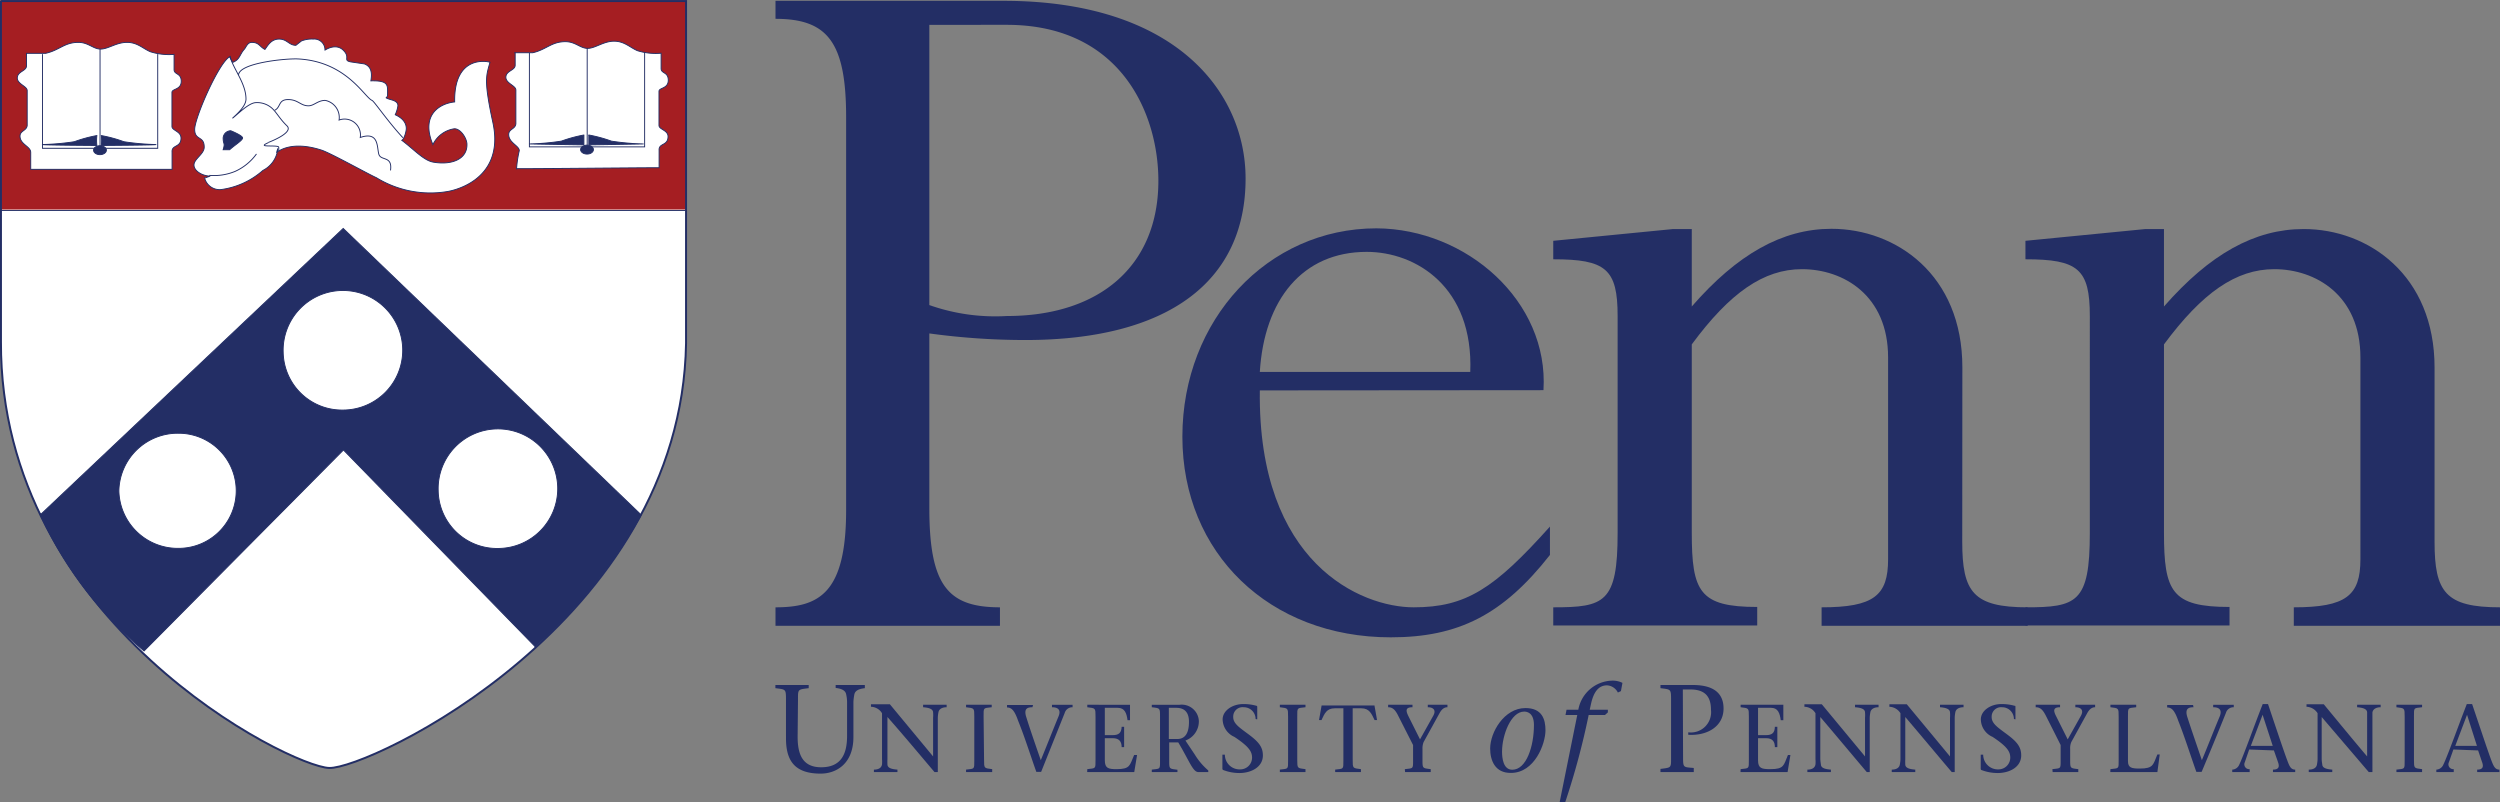 <svg xmlns="http://www.w3.org/2000/svg" viewBox="0 0 212.41 68.17"><rect x="0" y="0" width="212.41" height="68.17" fill="#808080" stroke="none"/><defs><style>.cls-1{fill:#232e65;}.cls-2{fill:#fff;}.cls-3{fill:#a51e22;}.cls-4,.cls-5,.cls-6{fill:none;stroke-miterlimit:3.86;}.cls-4{stroke:#a51e22;}.cls-4,.cls-5{stroke-width:0.08px;}.cls-5,.cls-6{stroke:#232e65;}.cls-6{stroke-width:0.17px;}</style></defs><title>upenn</title><g id="Layer_2" data-name="Layer 2"><g id="Layer_1-2" data-name="Layer 1"><path class="cls-1" d="M79.35,26.32a16.81,16.81,0,0,0,6.58.93c7.88,0,12.88-4.26,12.88-11.49,0-5.65-3.15-13.25-12.88-13.25H79.35V26.32Zm0,17.24c0,6.58,1.57,8.44,6,8.44v1.57H66.28V52c3.71,0,6-1.21,6-8.25V10.48C72.3,4,70.73,2,66.28,2V.47H85.65c14.64,0,20.57,7.78,20.57,15.1,0,8.81-6.67,13.72-18.72,13.72a60.42,60.42,0,0,1-8.15-.56" transform="translate(-0.39 -0.4)"/><path class="cls-1" d="M125.31,32c.28-7.23-4.63-10.2-8.8-10.2-5.47,0-8.71,4.08-9.08,10.2Zm-17.88,1.57C107.24,48.29,116.05,52,120.5,52s6.85-1.58,11.58-6.86v2.41c-4,5.09-7.78,7-13.53,7-10.29,0-17.7-7.13-17.7-17.05s7.23-17.7,16.49-17.7C125,19.84,132,26,131.53,33.55" transform="translate(-0.39 -0.4)"/><path class="cls-1" d="M167.11,46.44c0,4.26.93,5.56,5.56,5.56v1.57H155.16V52c4.44,0,5.65-1,5.65-4.08V30.77c0-5.28-3.8-7.5-7.32-7.5-3.25,0-6.12,2-9.36,6.39v16c0,5,.65,6.31,5.56,6.31v1.57H132.36V52c4.35,0,5.47-.38,5.47-6.31V27.25c0-4-1-4.82-5.47-4.82V20.86l10.19-1h1.58v6.58C148,22,151.82,19.84,156,19.84c5.47,0,11.12,3.89,11.12,11.77" transform="translate(-0.39 -0.4)"/><path class="cls-1" d="M207.24,46.44c0,4.26.93,5.56,5.56,5.56v1.57H195.28V52c4.45,0,5.66-1,5.66-4.08V30.77c0-5.28-3.8-7.5-7.32-7.5-3.25,0-6.12,2-9.37,6.39v16c0,5,.65,6.31,5.57,6.31v1.57H172.48V52c4.36,0,5.47-.38,5.47-6.31V27.25c0-4-1-4.82-5.47-4.82V20.86l10.2-1h1.57v6.58c3.9-4.45,7.7-6.58,11.87-6.58,5.47,0,11.12,3.89,11.12,11.77" transform="translate(-0.39 -0.4)"/><path class="cls-1" d="M68.16,63c0,1.47.4,2.59,2,2.59s2.2-1,2.2-2.65V60a3.06,3.06,0,0,0-.07-.57c-.05-.38-.41-.52-.9-.58V58.6h2.48v.27c-.5.06-.85.2-.9.58a4.23,4.23,0,0,0-.07.57v3c0,2.26-1.44,3.11-2.79,3.11-2.24,0-2.94-1.14-2.94-3V59.92c0-1,0-.93-.9-1.05V58.6h2.83v.27c-.95.12-.91.07-.91,1.05" transform="translate(-0.39 -0.4)"/><path class="cls-1" d="M79.79,66c-1.29-1.52-2.62-3.12-4-4.68v3.59a4.28,4.28,0,0,0,0,.43c0,.3.32.41.85.45V66h-2v-.21c.39,0,.65-.15.69-.45a2.55,2.55,0,0,0,0-.43V61a1.13,1.13,0,0,0-.94-.55v-.21H76l3.67,4.43h0V61.38a2.67,2.67,0,0,0,0-.44c0-.29-.32-.41-.85-.45v-.21h2v.21c-.39,0-.66.16-.7.45a2.67,2.67,0,0,0-.05.44V66" transform="translate(-0.39 -0.4)"/><path class="cls-1" d="M84,64.94c0,.76,0,.72.69.81V66H82.47v-.21c.73-.09.7,0,.7-.81V61.3c0-.76,0-.72-.7-.81v-.21h2.18v.21c-.73.09-.69,0-.69.81" transform="translate(-0.39 -0.4)"/><path class="cls-1" d="M88.11,60.49c-.45,0-.77.13-.5.91.31,1,.78,2.35,1.21,3.59.51-1.24,1-2.49,1.51-3.73.21-.51,0-.77-.56-.77v-.21h1.75v.21a.68.68,0,0,0-.67.49l-2,5h-.41c-.5-1.4-1-3-1.55-4.35-.3-.86-.55-1.12-.94-1.12v-.21h2.21" transform="translate(-0.39 -0.4)"/><path class="cls-1" d="M92.77,65.75c.73-.09.7,0,.7-.81V61.3c0-.76,0-.72-.7-.81v-.21H96.4v1.31h-.21c-.08-.6-.24-1.05-.83-1.05h-1.1v2.32h.68c.51,0,.73-.2.75-.71h.21v1.73h-.21c0-.47-.21-.76-.75-.76h-.68V65c0,.69.32.75,1,.75,1.17,0,1.11-.33,1.49-1.2H97L96.76,66h-4" transform="translate(-0.39 -0.4)"/><path class="cls-1" d="M99.73,63.19h.68c.7,0,1-.54,1-1.46s-.49-1.19-1.08-1.19h-.63v2.65Zm-1.48-2.91h2.36a1.46,1.46,0,0,1,1.64,1.38,1.74,1.74,0,0,1-1.14,1.66l.8,1.2a5.58,5.58,0,0,0,1.14,1.34V66h-.83c-.48,0-.74-.88-1.72-2.52h-.77V65c0,.75,0,.71.7.8V66H98.25v-.21c.73-.09.7,0,.7-.8V61.3c0-.76,0-.72-.7-.81" transform="translate(-0.39 -0.4)"/><path class="cls-1" d="M107.07,61.49a1,1,0,0,0-1-1,.8.8,0,0,0-.9.84c0,.57.57.91,1.38,1.52s1.14,1.05,1.14,1.73c0,1-1,1.5-2,1.5a3.81,3.81,0,0,1-1.38-.26.13.13,0,0,1-.06-.12V64.52h.21a1.25,1.25,0,0,0,1.31,1.25,1,1,0,0,0,1-1c0-.52-.28-.95-1.5-1.76a1.66,1.66,0,0,1-1-1.49c0-.73.81-1.3,1.75-1.3a3.9,3.9,0,0,1,1.13.15s.06,0,.06.09v1.06" transform="translate(-0.39 -0.4)"/><path class="cls-1" d="M110.61,64.94c0,.76,0,.72.7.81V66h-2.18v-.21c.73-.09.7,0,.7-.81V61.3c0-.76,0-.72-.7-.81v-.21h2.18v.21c-.73.09-.7,0-.7.81" transform="translate(-0.39 -0.4)"/><path class="cls-1" d="M115.32,64.94c0,.76,0,.72.7.81V66h-2.19v-.21c.73-.09.7,0,.7-.81v-4.4h-.73c-.7,0-.87.45-1.13,1h-.21l.22-1.24h4.49l.22,1.24h-.21c-.26-.53-.43-1-1.13-1h-.73" transform="translate(-0.39 -0.4)"/><path class="cls-1" d="M119.75,65.75c.73-.09.7,0,.7-.81V63.7l-1.26-2.48c-.26-.53-.49-.73-.86-.73v-.21h2.07v.21c-.62,0-.56.31-.36.73l1,2,1.12-2c.28-.49,0-.73-.46-.73v-.21h1.67v.21c-.23,0-.45.11-.67.5l-1.35,2.45a1.46,1.46,0,0,0-.1.6v.9c0,.76,0,.72.7.81V66h-2.18" transform="translate(-0.39 -0.4)"/><path class="cls-1" d="M130.72,62c0-1.1-.66-1.14-.83-1.14-1.13,0-1.88,2-1.88,3.41,0,.54.1,1.53.87,1.53,1.2,0,1.84-2,1.84-3.8ZM127,64c0-1.38,1.19-3.44,3-3.44,1.4,0,1.7.94,1.7,1.89,0,1.16-.93,3.62-2.93,3.62C127.41,66.09,127,65,127,64" transform="translate(-0.39 -0.4)"/><path class="cls-1" d="M137,60.93l-.25.22h-1.38a63.75,63.75,0,0,1-2,7.43h-.47l1.5-7.43h-1l.09-.45h1a3,3,0,0,1,2.85-2.47,1.86,1.86,0,0,1,.9.19l-.13.7-.26.12a1.1,1.1,0,0,0-.92-.61c-.63,0-1.11.43-1.36,1.57l-.11.5H137" transform="translate(-0.39 -0.4)"/><path class="cls-1" d="M143.39,64.65c0,1,0,.92.91,1V66h-2.83v-.27c.94-.12.9-.07.9-1V59.92c0-1,0-.93-.9-1.05V58.6h2.75c1.75,0,2.61.69,2.61,2,0,1.51-1.37,2.33-3,2.23v-.21a1.72,1.72,0,0,0,1.93-1.92c0-1.18-.57-1.72-1.75-1.72h-.64" transform="translate(-0.39 -0.4)"/><path class="cls-1" d="M148.28,65.75c.73-.09.7,0,.7-.81V61.3c0-.76,0-.72-.7-.81v-.21h3.63v1.31h-.22c-.08-.6-.24-1.05-.82-1.05h-1.11v2.32h.68c.52,0,.74-.2.75-.71h.21v1.73h-.21c0-.47-.2-.76-.75-.76h-.68V65c0,.69.32.75,1.05.75,1.18,0,1.12-.33,1.49-1.2h.21L152.27,66h-4" transform="translate(-0.39 -0.4)"/><path class="cls-1" d="M159,66c-1.29-1.52-2.62-3.12-3.95-4.68v3.59a4.28,4.28,0,0,0,.05.43c0,.3.32.41.85.45V66h-2v-.21c.39,0,.65-.15.69-.45a2.55,2.55,0,0,0,0-.43V61a1.12,1.12,0,0,0-.94-.55v-.21h1.48l3.67,4.43h0V61.38a2.67,2.67,0,0,0,0-.44c0-.29-.31-.41-.85-.45v-.21h2v.21c-.38,0-.66.16-.7.45a2.67,2.67,0,0,0-.05.44V66" transform="translate(-0.39 -0.4)"/><path class="cls-1" d="M166.22,66c-1.29-1.52-2.62-3.12-3.95-4.68v3.59a4.28,4.28,0,0,0,0,.43c0,.3.32.41.85.45V66h-2v-.21c.38,0,.65-.15.69-.45a2.55,2.55,0,0,0,.05-.43V61a1.15,1.15,0,0,0-.94-.55v-.21h1.48l3.67,4.43h0V61.38a2.67,2.67,0,0,0,0-.44c0-.29-.32-.41-.85-.45v-.21h2v.21c-.39,0-.66.16-.7.45a2.67,2.67,0,0,0-.05.44V66" transform="translate(-0.39 -0.4)"/><path class="cls-1" d="M171.5,61.49a1,1,0,0,0-1-1,.8.8,0,0,0-.89.84c0,.57.57.91,1.38,1.52s1.13,1.05,1.13,1.73c0,1-1,1.5-2,1.5a3.86,3.86,0,0,1-1.39-.26.12.12,0,0,1-.05-.12V64.52h.21a1.25,1.25,0,0,0,1.3,1.25,1,1,0,0,0,1-1c0-.52-.28-.95-1.5-1.76a1.65,1.65,0,0,1-1-1.49c0-.73.81-1.3,1.74-1.3a4,4,0,0,1,1.14.15c.05,0,.06,0,.06.09v1.06" transform="translate(-0.39 -0.4)"/><path class="cls-1" d="M174.77,65.75c.73-.09.7,0,.7-.81V63.7l-1.25-2.48c-.27-.53-.49-.73-.87-.73v-.21h2.07v.21c-.61,0-.56.31-.35.73l1,2,1.12-2c.27-.49,0-.73-.47-.73v-.21h1.68v.21c-.23,0-.45.11-.67.5l-1.35,2.45a1.31,1.31,0,0,0-.1.6v.9c0,.76,0,.72.69.81V66h-2.18" transform="translate(-0.39 -0.4)"/><path class="cls-1" d="M179.7,65.75c.74-.09.7,0,.7-.81V61.3c0-.76,0-.72-.7-.81v-.21h2.19v.21c-.73.09-.7,0-.7.81v3.77c0,.57.32.63,1,.63,1.18,0,1.13-.33,1.5-1.2h.2L183.69,66h-4" transform="translate(-0.39 -0.4)"/><path class="cls-1" d="M186.76,60.49c-.44,0-.77.13-.5.91.32,1,.79,2.35,1.21,3.59.52-1.24,1-2.49,1.52-3.73.2-.51,0-.77-.56-.77v-.21h1.75v.21a.67.67,0,0,0-.67.49q-1,2.49-2.06,5H187c-.5-1.4-1-3-1.54-4.35-.3-.86-.55-1.12-.94-1.12v-.21h2.2" transform="translate(-0.39 -0.4)"/><path class="cls-1" d="M193.49,63.77l-.86-2.64h0l-1,2.64Zm-2,.31-.37,1.08a.41.41,0,0,0,.41.59V66h-1.48v-.21a.68.68,0,0,0,.59-.41c.35-.71,1.29-3.36,2-5.16h.45c.55,1.64,1.38,4.13,1.66,4.85.17.46.3.72.65.72V66h-1.89v-.21c.52,0,.56-.27.43-.63l-.35-1" transform="translate(-0.39 -0.4)"/><path class="cls-1" d="M201.65,66l-4-4.68v3.59a2.55,2.55,0,0,0,.05.43c0,.3.32.41.85.45V66h-2v-.21c.39,0,.66-.15.7-.45a2.55,2.55,0,0,0,.05-.43V61a1.15,1.15,0,0,0-.94-.55v-.21h1.47c1.21,1.47,2.47,3,3.68,4.43h0V61.38c0-.17,0-.31,0-.44,0-.29-.32-.41-.85-.45v-.21h2v.21c-.38,0-.66.16-.7.45,0,.13,0,.27,0,.44V66" transform="translate(-0.39 -0.4)"/><path class="cls-1" d="M205.49,64.94c0,.76,0,.72.69.81V66H204v-.21c.73-.09.7,0,.7-.81V61.3c0-.76,0-.72-.7-.81v-.21h2.18v.21c-.73.09-.69,0-.69.81" transform="translate(-0.39 -0.4)"/><path class="cls-1" d="M210.84,63.77,210,61.13h0l-1,2.64Zm-2,.31-.38,1.08a.41.41,0,0,0,.41.59V66h-1.48v-.21a.68.68,0,0,0,.59-.41c.35-.71,1.3-3.36,2-5.16h.45c.56,1.64,1.38,4.13,1.66,4.85.18.46.31.72.66.72V66h-1.89v-.21c.51,0,.55-.27.42-.63l-.34-1" transform="translate(-0.39 -0.4)"/><path class="cls-2" d="M.5.48H58.69v29.1c-.39,23.71-27,36.18-30.31,36.06S.42,53.33.49,29.45c0-.43,0-29,0-29" transform="translate(-0.39 -0.4)"/><path class="cls-3" d="M.49,18.16C.58,18.25.49.49.49.49H58.65V18.16" transform="translate(-0.39 -0.4)"/><path class="cls-4" d="M.49,18.16C.58,18.25.49.49.49.49H58.65V18.16Z" transform="translate(-0.39 -0.4)"/><path class="cls-1" d="M3.75,44a33.12,33.12,0,0,0,8.88,11.71L29.57,38.63l16.3,16.72a42.53,42.53,0,0,0,9-11.2L29.55,19.81,3.87,44.09" transform="translate(-0.39 -0.4)"/><path class="cls-5" d="M3.75,44a33.12,33.12,0,0,0,8.88,11.71L29.57,38.63l16.3,16.72a42.53,42.53,0,0,0,9-11.2L29.55,19.81,3.87,44.09,3.75,44ZM.49,18.28H58.65" transform="translate(-0.39 -0.4)"/><path class="cls-2" d="M44.08,4.88h1.58c1.16-.27,1.58-.94,2.77-.94.86,0,1.26.57,1.89.57s1.35-.61,2.24-.61,1.37.55,2,.81a5.24,5.24,0,0,0,2,.21c0,.54,0,.85,0,1.3s.61.27.61,1-.79.62-.79.94l0,2.89c0,.36.77.4.77.95,0,.82-.81.53-.76,1.18,0,.47,0,1.47,0,1.47-1.56,0-11.62.1-12.11.08a9.1,9.1,0,0,1,.23-1.53c0-.41-.9-.67-.9-1.37,0-.48.56-.45.61-.91V8.05c0-.38-.88-.57-.85-1.11s.79-.56.79-1c0-.19,0-.89,0-1.07" transform="translate(-0.39 -0.4)"/><path class="cls-5" d="M44.08,4.88h1.58c1.16-.27,1.58-.94,2.77-.94.86,0,1.26.57,1.89.57s1.35-.61,2.24-.61,1.37.55,2,.81a5.24,5.24,0,0,0,2,.21c0,.54,0,.85,0,1.3s.61.27.61,1-.79.62-.79.94l0,2.89c0,.36.77.4.77.95,0,.82-.81.53-.76,1.18,0,.47,0,1.47,0,1.47-1.56,0-11.62.1-12.11.08a9.1,9.1,0,0,1,.23-1.53c0-.41-.9-.67-.9-1.37,0-.48.56-.45.61-.91V8.05c0-.38-.88-.57-.85-1.11s.79-.56.79-1c0-.19,0-.89,0-1.07Zm1.29,0s0,6.44,0,8c0,0,9.38,0,9.79,0,0-1.71,0-8,0-8m-4.88-.35V12.9" transform="translate(-0.39 -0.4)"/><path class="cls-1" d="M50.42,11.87a12.07,12.07,0,0,1,1.91.52,20.21,20.21,0,0,0,2.71.24c.24,0-4.62.08-4.62.08,0-.94,0-.84,0-.84" transform="translate(-0.39 -0.4)"/><path class="cls-5" d="M50.42,11.87a12.07,12.07,0,0,1,1.91.52,20.21,20.21,0,0,0,2.71.24c.24,0-4.62.08-4.62.08,0-.94,0-.84,0-.84Z" transform="translate(-0.39 -0.4)"/><path class="cls-1" d="M49.72,13.11c0-.21.25-.38.55-.38s.54.17.54.38-.24.38-.54.38-.55-.17-.55-.38" transform="translate(-0.39 -0.4)"/><path class="cls-5" d="M49.72,13.11c0-.21.25-.38.55-.38s.54.17.54.38-.24.38-.54.38-.55-.17-.55-.38Z" transform="translate(-0.39 -0.4)"/><path class="cls-1" d="M50,11.87a12.07,12.07,0,0,0-1.91.52,20.21,20.21,0,0,1-2.71.24c-.24,0,4.62.08,4.62.08,0-.94,0-.84,0-.84" transform="translate(-0.39 -0.4)"/><path class="cls-5" d="M50,11.87a12.07,12.07,0,0,0-1.91.52,20.21,20.21,0,0,1-2.71.24c-.24,0,4.62.08,4.62.08,0-.94,0-.84,0-.84Z" transform="translate(-0.39 -0.4)"/><path class="cls-2" d="M17.77,15.51a1.32,1.32,0,0,0,1.38,1,6.73,6.73,0,0,0,3.58-1.63A2.32,2.32,0,0,0,24,13l-.12.38s1.1-1.1,3.81-.23c.76.24,4,2.05,4.68,2.35a8.77,8.77,0,0,0,6,1.18s5-.69,3.9-5.86c-.8-3.69-.56-3.95-.25-5.13-.12-.06-3.07-.72-3,3.37-1.28.13-2.91,1.1-1.85,3.63A2.41,2.41,0,0,1,39,11.34c.5,0,1,.72,1.06,1.25.08,1.29-1.22,1.86-2.83,1.59-.82-.13-1.57-1-2.7-1.86.2-.09.38-.75.38-1,0-.65-.56-1-.94-1.17a2.76,2.76,0,0,0,.23-.76c0-.52-.73-.48-1-.68.12-.16.12-.07.12-.31,0-.75.12-1.17-1.42-1.13.13-.75,0-1.23-.55-1.44L30.2,5.66c-.71-.14,0-.37-.65-1s-1.55,0-1.55,0a.91.91,0,0,0-1-.94,2.34,2.34,0,0,0-1,.16l-.47.37c-.59,0-.74-.53-1.42-.53s-.95.53-1.21.88C22.46,4.38,22.4,4,21.79,4c-.37,0-.48.39-.63.57-.41.44-.38.9-1,1.13l-.23-.41a.24.24,0,0,1,0-.08c-.93.45-3,5.2-3,6.18s.81.52.81,1.51c0,.59-.87,1-.87,1.52s.74.94,1.38.94" transform="translate(-0.39 -0.4)"/><path class="cls-5" d="M17.77,15.51a1.32,1.32,0,0,0,1.38,1,6.73,6.73,0,0,0,3.58-1.63A2.32,2.32,0,0,0,24,13l-.12.38s1.1-1.1,3.81-.23c.76.24,4,2.05,4.68,2.35a8.77,8.77,0,0,0,6,1.18s5-.69,3.9-5.86c-.8-3.69-.56-3.95-.25-5.13-.12-.06-3.07-.72-3,3.37-1.28.13-2.91,1.1-1.85,3.63A2.41,2.41,0,0,1,39,11.34c.5,0,1,.72,1.06,1.25.08,1.29-1.22,1.86-2.83,1.59-.82-.13-1.57-1-2.7-1.86.2-.09.38-.75.38-1,0-.65-.56-1-.94-1.17a2.76,2.76,0,0,0,.23-.76c0-.52-.73-.48-1-.68.12-.16.12-.07.12-.31,0-.75.12-1.17-1.42-1.13.13-.75,0-1.23-.55-1.44L30.2,5.66c-.71-.14,0-.37-.65-1s-1.55,0-1.55,0a.91.91,0,0,0-1-.94,2.34,2.34,0,0,0-1,.16l-.47.37c-.59,0-.74-.53-1.42-.53s-.95.53-1.21.88C22.46,4.38,22.4,4,21.79,4c-.37,0-.48.39-.63.57-.41.44-.38.9-1,1.13l-.23-.41a.24.24,0,0,1,0-.08c-.93.45-3,5.2-3,6.18s.81.52.81,1.51c0,.59-.87,1-.87,1.52s.74.94,1.38.94l-.44.16Z" transform="translate(-0.39 -0.4)"/><path class="cls-1" d="M20,11.51s1,.4,1,.61-.66.6-1.1,1h-.55c.19-.64,0-.41,0-1a.66.66,0,0,1,.63-.61" transform="translate(-0.39 -0.4)"/><path class="cls-5" d="M20,11.51s1,.4,1,.61-.66.6-1.1,1h-.55c.19-.64,0-.41,0-1a.66.66,0,0,1,.63-.61Zm3.73-1.74c.53-.26.29-.91,1.14-.91s1.05.53,1.73.53c.47,0,.79-.46,1.42-.46a1.48,1.48,0,0,1,1.18,1.67A1.35,1.35,0,0,1,31,12.08c1.57-.53,1.41.77,1.57,1.4s1.18.11,1,1.4" transform="translate(-0.39 -0.4)"/><path class="cls-2" d="M2.69,4.93H4.27C5.44,4.67,5.86,4,7.05,4c.85,0,1.26.57,1.89.57S10.28,4,11.18,4s1.36.54,2,.8a5.25,5.25,0,0,0,2,.22c0,.53,0,.84,0,1.29s.61.27.61,1-.79.62-.79.94l0,2.89c0,.36.77.4.77,1,0,.82-.81.54-.76,1.18,0,.47,0,1.47,0,1.47H3c0-1.07,0-.93,0-1.44s-.91-.68-.91-1.38c0-.48.56-.45.61-.91V8.1c0-.38-.87-.56-.84-1.1s.78-.57.78-1c0-.19,0-.89,0-1.07" transform="translate(-0.39 -0.4)"/><path class="cls-5" d="M2.69,4.93H4.27C5.44,4.67,5.86,4,7.05,4c.85,0,1.26.57,1.89.57S10.28,4,11.18,4s1.36.54,2,.8a5.25,5.25,0,0,0,2,.22c0,.53,0,.84,0,1.29s.61.27.61,1-.79.62-.79.94l0,2.89c0,.36.77.4.77,1,0,.82-.81.54-.76,1.18,0,.47,0,1.47,0,1.47H3c0-1.07,0-.93,0-1.44s-.91-.68-.91-1.38c0-.48.56-.45.61-.91V8.1c0-.38-.87-.56-.84-1.1s.78-.57.78-1c0-.19,0-.89,0-1.07ZM4,5s0,6.44,0,8c0,0,9.38,0,9.79,0,0-1.72,0-8,0-8M8.89,4.58V13" transform="translate(-0.39 -0.4)"/><path class="cls-1" d="M9,11.92a11.52,11.52,0,0,1,1.91.52,20.49,20.49,0,0,0,2.72.24c.23.05-4.63.08-4.63.08a3.67,3.67,0,0,0,0-.84" transform="translate(-0.39 -0.4)"/><path class="cls-5" d="M9,11.92a11.52,11.52,0,0,1,1.91.52,20.49,20.49,0,0,0,2.72.24c.23.05-4.63.08-4.63.08a3.67,3.67,0,0,0,0-.84Z" transform="translate(-0.39 -0.4)"/><path class="cls-1" d="M8.34,13.16c0-.21.24-.38.54-.38s.55.17.55.38-.25.38-.55.38-.54-.17-.54-.38" transform="translate(-0.39 -0.4)"/><path class="cls-5" d="M8.34,13.16c0-.21.24-.38.54-.38s.55.17.55.38-.25.38-.55.38-.54-.17-.54-.38Z" transform="translate(-0.39 -0.4)"/><path class="cls-1" d="M8.61,11.92a11.72,11.72,0,0,0-1.9.52A20.49,20.49,0,0,1,4,12.68c-.23.05,4.62.08,4.62.08a3.67,3.67,0,0,1,0-.84" transform="translate(-0.39 -0.4)"/><path class="cls-5" d="M8.61,11.92a11.72,11.72,0,0,0-1.9.52A20.49,20.49,0,0,1,4,12.68c-.23.05,4.62.08,4.62.08a3.67,3.67,0,0,1,0-.84Z" transform="translate(-0.39 -0.4)"/><path class="cls-2" d="M10.49,42.1a5,5,0,0,1,5.08-4.89,4.89,4.89,0,1,1,0,9.78,5,5,0,0,1-5.08-4.89" transform="translate(-0.39 -0.4)"/><path class="cls-5" d="M10.49,42.1a5,5,0,0,1,5.08-4.89,4.89,4.89,0,1,1,0,9.78,5,5,0,0,1-5.08-4.89Z" transform="translate(-0.39 -0.4)"/><path class="cls-2" d="M24.45,30.36a5.08,5.08,0,1,1,5.08,4.88,5,5,0,0,1-5.08-4.88" transform="translate(-0.39 -0.4)"/><path class="cls-5" d="M24.45,30.36a5.08,5.08,0,1,1,5.08,4.88,5,5,0,0,1-5.08-4.88Z" transform="translate(-0.39 -0.4)"/><path class="cls-2" d="M37.62,42.1A5.08,5.08,0,1,1,42.7,47a5,5,0,0,1-5.08-4.89" transform="translate(-0.39 -0.4)"/><path class="cls-5" d="M37.62,42.1A5.08,5.08,0,1,1,42.7,47a5,5,0,0,1-5.08-4.89Zm-3-30C33.32,10.7,32.18,9,32,8.93c-.64-.26-2.16-3.29-6.25-3.52-1-.06-4.95.32-5.09,1.33m3.41,6.49a1.66,1.66,0,0,0,0-.32c0-.16-1-.07-1.19-.14s.42-.27.32-.27c.59-.23,2.1-.9,1.57-1.41s-.81-1-1.1-1.32a1.89,1.89,0,0,0-1.53-.65c-.6,0-1.57,1-2,1.33.3-.29,1.15-1,1.15-1.63,0-1.36-1.09-2.55-1.37-3.67M18.17,15.3a4.72,4.72,0,0,0,2.2-.34,4.53,4.53,0,0,0,1.81-1.48" transform="translate(-0.39 -0.4)"/><path class="cls-6" d="M.48.49h58.2V29.58c-.4,23.72-27,36.18-30.32,36.07S.4,53.33.47,29.46c0-.43,0-29,0-29Z" transform="translate(-0.39 -0.4)"/></g></g></svg>